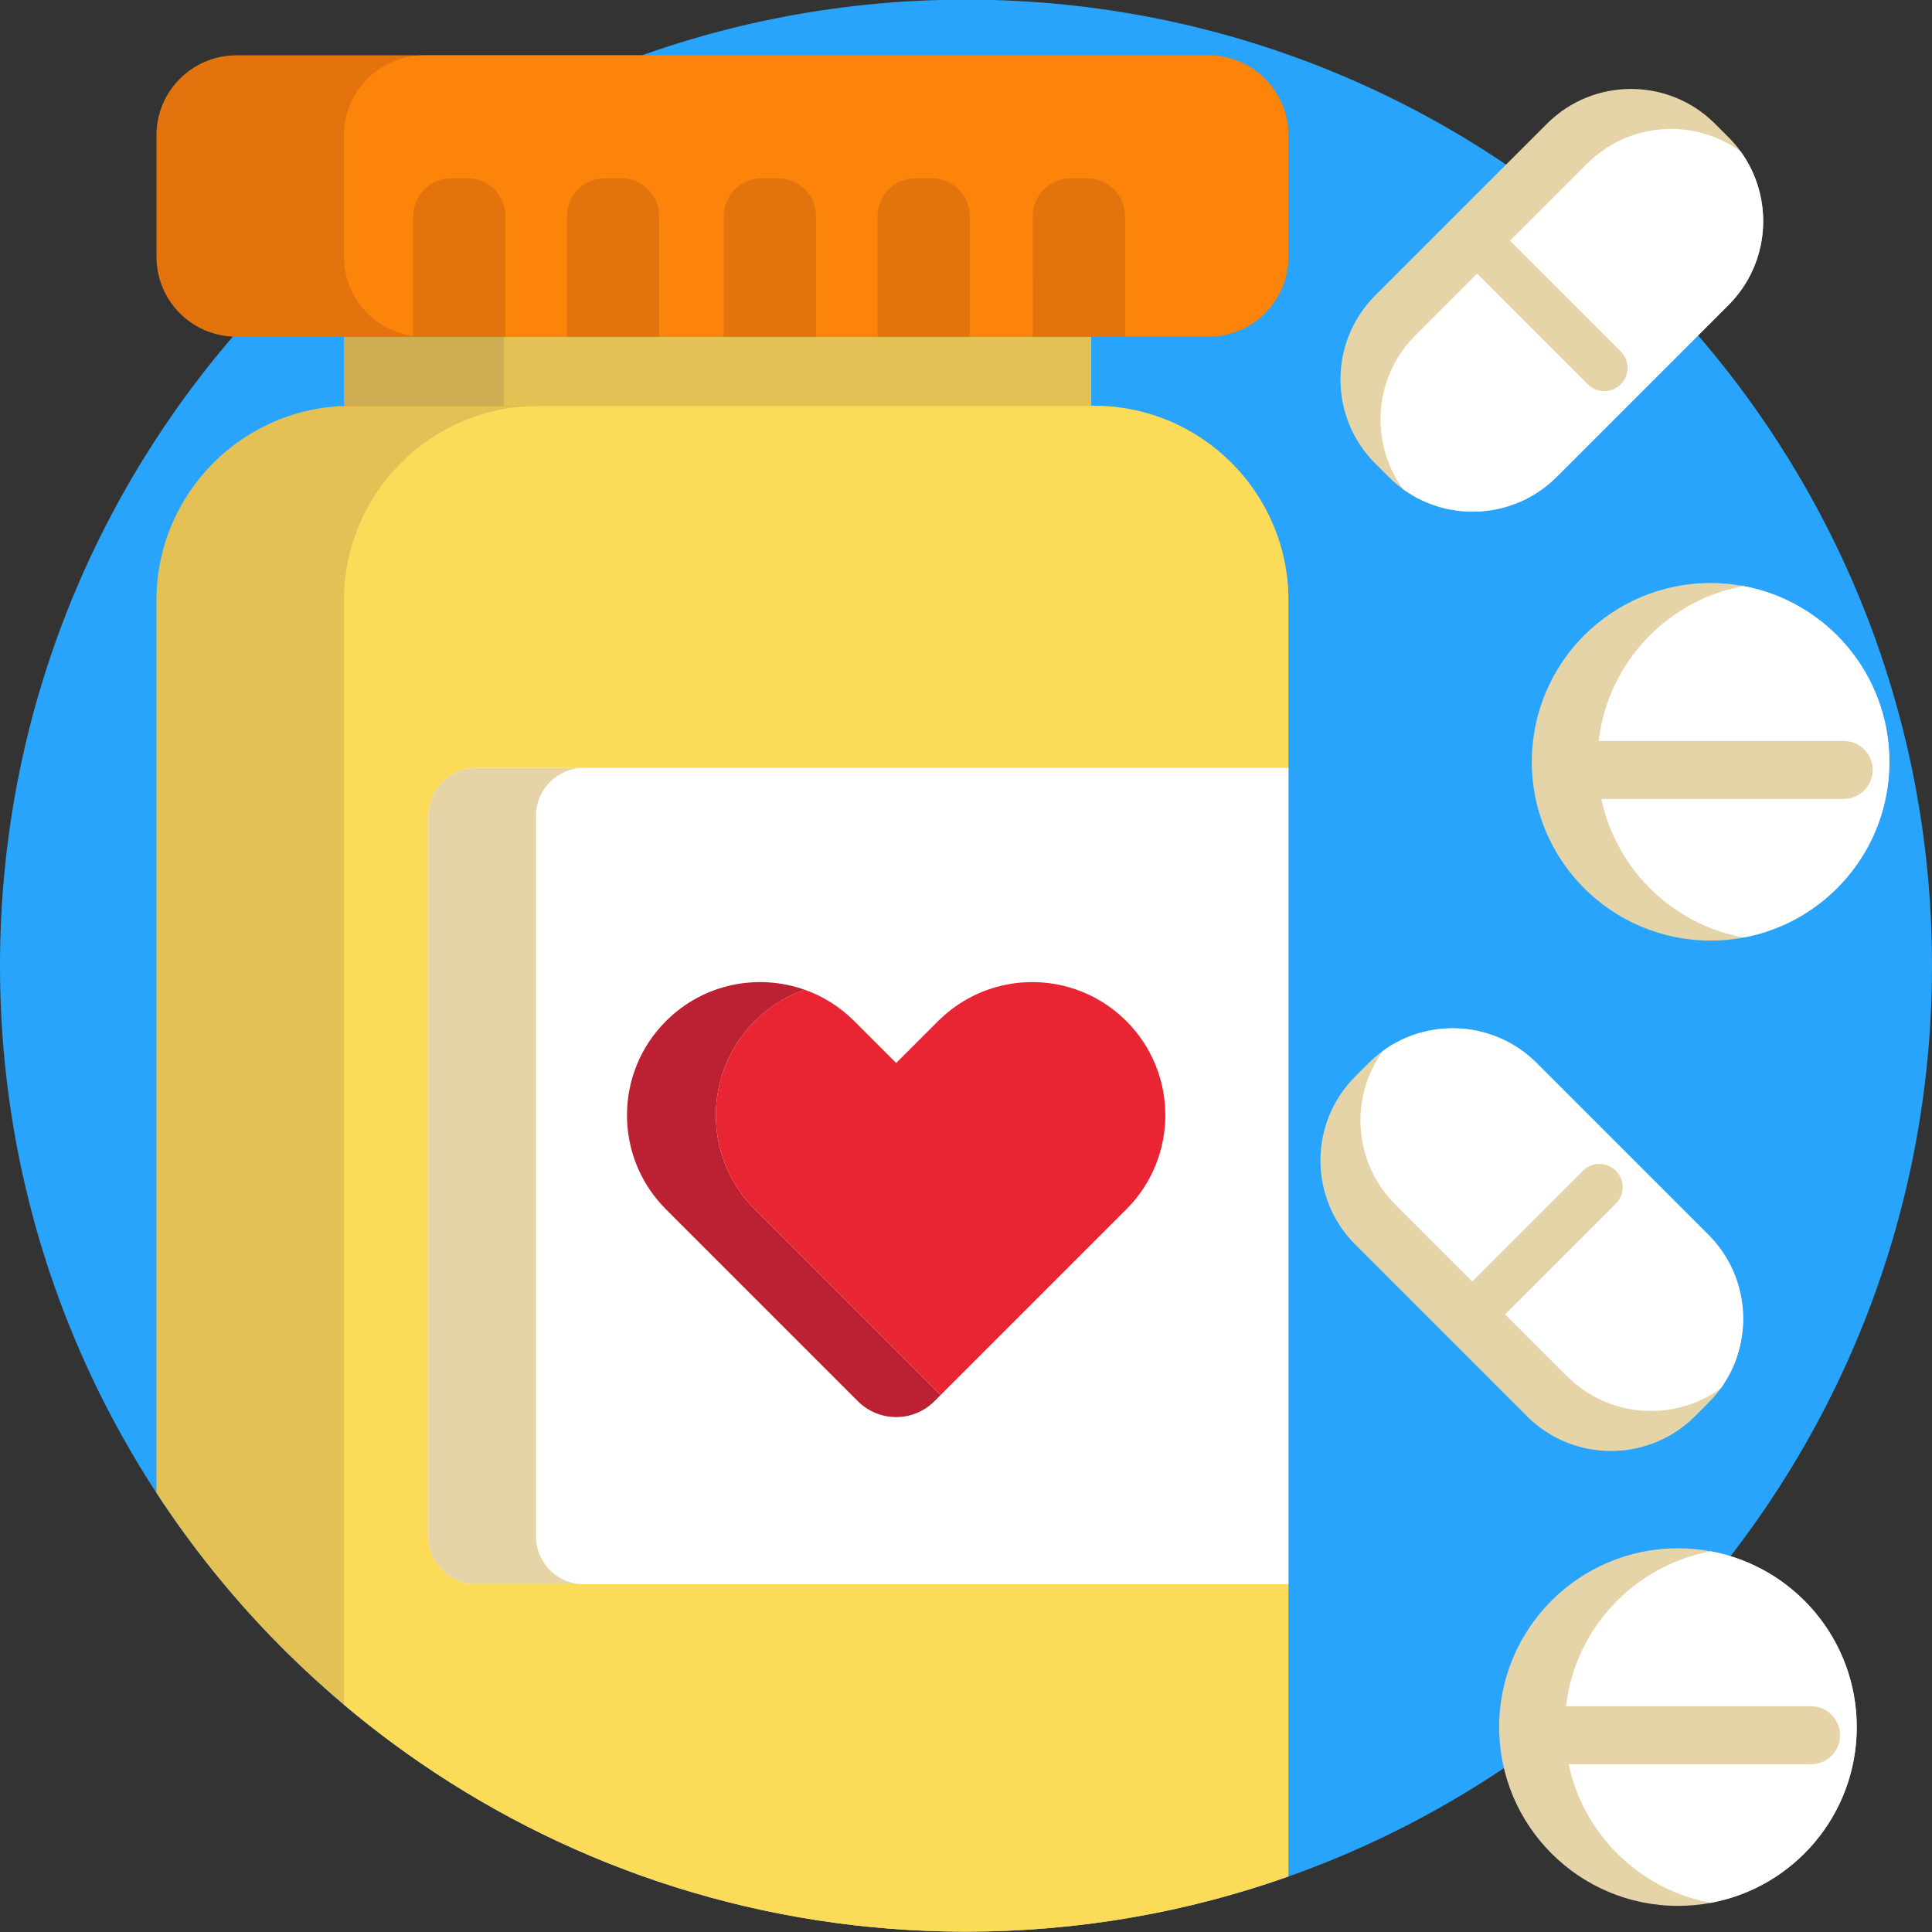 <?xml version="1.0" encoding="iso-8859-1"?>
<!-- Generator: Adobe Illustrator 22.0.1, SVG Export Plug-In . SVG Version: 6.00 Build 0)  -->
<svg version="1.1" id="Icons" xmlns="http://www.w3.org/2000/svg" xmlns:xlink="http://www.w3.org/1999/xlink" x="0px" y="0px"
	 viewBox="0 0 512 512" style="enable-background:new 0 0 512 512;" xml:space="preserve">
<rect x="0" y="0" width="512" height="512" fill="#333333" stroke="none"/>
<g>
	<path id="XMLID_58_" style="fill:#29A4FC;" d="M512,255.904c0,70.692-28.654,134.692-74.981,181.019S326.692,511.904,256,511.904
		S121.308,483.25,74.981,436.924S0,326.597,0,255.904S28.654,121.212,74.981,74.885S185.308-0.096,256-0.096
		s134.692,28.654,181.019,74.981S512,185.212,512,255.904z"/>
	<g id="XMLID_15_">
		<g id="XMLID_21_">
			<g id="XMLID_31_">
				<path id="XMLID_107_" style="fill:#E3C155;" d="M341.44,159.124v169.08v169.08c-13.36,4.735-27.23,8.39-41.505,10.861
					s-28.955,3.759-43.935,3.759c-26.84,0-52.717-4.133-77.03-11.796s-47.06-18.859-67.64-32.984c-2.34-1.6-4.65-3.24-6.931-4.919
					s-4.534-3.396-6.759-5.151c-1.095-0.86-2.183-1.73-3.263-2.611s-2.153-1.774-3.218-2.679c-0.66-0.55-1.317-1.107-1.971-1.67
					s-1.304-1.13-1.949-1.7c-2.635-2.31-5.225-4.675-7.766-7.093c-2.541-2.417-5.034-4.887-7.474-7.407
					c-5.675-5.865-11.072-12.003-16.17-18.39c-5.098-6.387-9.895-13.025-14.37-19.89V277.369V159.124
					c0-14.24,5.772-27.132,15.104-36.465s22.221-15.105,36.456-15.105h98.425h98.425c14.24,0,27.133,5.773,36.465,15.105
					S341.44,144.884,341.44,159.124z"/>
				<path id="XMLID_105_" style="fill:#FCDB59;" d="M341.44,159.124v169.08v169.08c-13.36,4.735-27.23,8.39-41.505,10.861
					s-28.955,3.759-43.935,3.759c-26.84,0-52.717-4.133-77.03-11.796s-47.06-18.859-67.64-32.984c-2.34-1.6-4.65-3.24-6.931-4.919
					s-4.534-3.396-6.759-5.151c-1.095-0.86-2.183-1.73-3.263-2.611s-2.153-1.774-3.218-2.679v-146.32v-146.32
					c0-14.24,5.773-27.132,15.104-36.465s22.221-15.105,36.456-15.105h73.575h73.575c14.24,0,27.133,5.773,36.465,15.105
					S341.44,144.884,341.44,159.124z"/>
				<polygon id="XMLID_87_" style="fill:#CFAD52;" points="289.182,89.228 289.182,98.39 289.182,107.551 190.173,107.551 
					91.163,107.551 91.163,98.39 91.163,89.228 190.173,89.228 				"/>
				<polygon id="XMLID_86_" style="fill:#E3C155;" points="289.182,89.228 289.182,98.39 289.182,107.551 211.362,107.551 
					133.542,107.551 133.542,98.39 133.542,89.228 211.362,89.228 				"/>
				<path id="XMLID_85_" style="fill:#E3740D;" d="M341.437,35.849v16.098v16.098c0,5.849-2.371,11.145-6.205,14.978
					c-3.834,3.834-9.129,6.205-14.978,6.205H191.45H62.646c-5.849,0-11.145-2.371-14.978-6.205
					c-3.834-3.834-6.205-9.129-6.205-14.978V51.947V35.849c0-5.849,2.371-11.145,6.205-14.978s9.129-6.205,14.978-6.205H191.45
					h128.804c5.849,0,11.145,2.371,14.978,6.205S341.437,30,341.437,35.849z"/>
				<path id="XMLID_71_" style="fill:#FC840A;" d="M341.437,35.849v16.098v16.098c0,5.849-2.371,11.145-6.205,14.978
					c-3.834,3.834-9.129,6.205-14.978,6.205H216.3H112.346c-5.849,0-11.145-2.371-14.978-6.205
					c-3.834-3.834-6.205-9.129-6.205-14.978V51.947V35.849c0-5.849,2.371-11.145,6.205-14.978c3.834-3.834,9.129-6.205,14.978-6.205
					H216.3h103.954c5.849,0,11.145,2.371,14.978,6.205S341.437,30,341.437,35.849z"/>
				<path id="XMLID_30_" style="fill:#E3740D;" d="M133.945,89.228h-12.223h-12.223V73.245V57.261c0-2.761,1.119-5.261,2.929-7.071
					c1.81-1.81,4.31-2.929,7.071-2.929h2.223h2.223c2.761,0,5.261,1.119,7.071,2.929s2.929,4.31,2.929,7.071v15.984V89.228z"/>
				<path id="XMLID_29_" style="fill:#E3740D;" d="M174.69,89.228h-12.223h-12.223V73.245V57.261c0-2.761,1.119-5.261,2.929-7.071
					c1.81-1.81,4.31-2.929,7.071-2.929h2.223h2.223c2.761,0,5.261,1.119,7.071,2.929c1.81,1.81,2.929,4.31,2.929,7.071v15.984
					V89.228z"/>
				<path id="XMLID_28_" style="fill:#E3740D;" d="M216.249,89.228h-12.223h-12.223V73.245V57.261c0-2.761,1.119-5.261,2.929-7.071
					c1.81-1.81,4.31-2.929,7.071-2.929h2.223h2.223c2.761,0,5.261,1.119,7.071,2.929c1.81,1.81,2.929,4.31,2.929,7.071v15.984
					V89.228z"/>
				<path id="XMLID_27_" style="fill:#E3740D;" d="M256.994,89.228h-12.223h-12.223V73.245V57.261c0-2.761,1.119-5.261,2.929-7.071
					s4.31-2.929,7.071-2.929h2.223h2.223c2.761,0,5.261,1.119,7.071,2.929s2.929,4.31,2.929,7.071v15.984V89.228z"/>
				<path id="XMLID_26_" style="fill:#E3740D;" d="M298.146,89.228h-12.223h-12.223V73.245V57.261c0-2.761,1.119-5.261,2.929-7.071
					c1.81-1.81,4.31-2.929,7.071-2.929h2.223h2.223c2.761,0,5.261,1.119,7.071,2.929s2.929,4.31,2.929,7.071v15.984V89.228z"/>
			</g>
			<path id="XMLID_25_" style="fill:#FFFFFF;" d="M341.437,419.837H233.83H126.222c-3.502,0-6.672-1.419-8.966-3.714
				c-2.295-2.295-3.714-5.465-3.714-8.966V311.67v-95.486c0-3.502,1.419-6.672,3.714-8.966s5.465-3.714,8.966-3.714H233.83h107.608
				V311.67V419.837z"/>
			<path id="XMLID_22_" style="fill:#E6D4A9;" d="M142.052,407.157V311.67v-95.487c0-3.502,1.419-6.672,3.714-8.966
				s5.465-3.714,8.966-3.714h-14.255h-14.255c-3.502,0-6.672,1.419-8.966,3.714s-3.714,5.465-3.714,8.966v95.487v95.487
				c0,3.502,1.419,6.672,3.714,8.966c2.295,2.295,5.465,3.714,8.966,3.714h14.255h14.255c-3.502,0-6.672-1.419-8.966-3.714
				C143.471,413.829,142.052,410.658,142.052,407.157z"/>
			<g id="XMLID_23_">
				<path id="XMLID_24_" style="fill:#E6D4A9;" d="M458.036,80.88l-22.744,22.744l-22.744,22.744
					c-5.551,5.551-12.655,8.597-19.912,9.139c-7.257,0.543-14.665-1.418-20.824-5.88c-0.668-0.484-1.321-0.999-1.956-1.542
					c-0.635-0.544-1.254-1.116-1.855-1.717l-1.768-1.768l-1.768-1.768c-6.152-6.152-9.228-14.213-9.228-22.274
					s3.076-16.122,9.228-22.274l22.744-22.744l22.744-22.744c6.152-6.152,14.213-9.228,22.274-9.228
					c8.061,0,16.122,3.076,22.274,9.228l1.768,1.768l1.768,1.768c0.601,0.601,1.174,1.22,1.717,1.855s1.058,1.288,1.542,1.956
					c4.462,6.159,6.422,13.568,5.88,20.824C466.633,68.224,463.587,75.329,458.036,80.88z"/>
				<path id="XMLID_526_" style="fill:#FFFFFF;" d="M458.036,80.88l-22.744,22.744l-22.744,22.744
					c-5.551,5.551-12.655,8.597-19.912,9.139c-7.257,0.543-14.665-1.418-20.824-5.88c-4.462-6.159-6.422-13.568-5.88-20.824
					c0.543-7.257,3.589-14.361,9.139-19.912l22.744-22.744l22.744-22.744c5.551-5.551,12.655-8.597,19.912-9.139
					c7.257-0.543,14.665,1.418,20.824,5.88c4.462,6.159,6.422,13.568,5.88,20.824C466.633,68.224,463.587,75.329,458.036,80.88z"/>
				<path id="XMLID_1042_" style="fill:#E6D4A9;" d="M420.795,101.857l-15.203-15.203L390.39,71.451
					c-1.204-1.204-1.806-2.782-1.806-4.36s0.602-3.156,1.806-4.36v0v0c1.204-1.204,2.782-1.806,4.36-1.806s3.156,0.602,4.361,1.806
					l15.203,15.203l15.203,15.203c1.204,1.204,1.806,2.782,1.806,4.36s-0.602,3.156-1.806,4.36h0v0
					c-1.204,1.204-2.782,1.806-4.36,1.806S421.999,103.061,420.795,101.857z"/>
			</g>
			<g id="XMLID_1043_">
				<path id="XMLID_1342_" style="fill:#E6D4A9;" d="M407.245,281.731l22.744,22.744l22.744,22.744
					c5.551,5.551,8.597,12.655,9.139,19.912c0.543,7.257-1.418,14.665-5.88,20.824c-0.484,0.668-0.999,1.321-1.542,1.956
					s-1.116,1.254-1.717,1.855l-1.768,1.768l-1.768,1.768c-6.152,6.152-14.213,9.228-22.274,9.228
					c-8.061,0-16.122-3.076-22.274-9.228l-22.744-22.744l-22.744-22.744c-6.152-6.152-9.228-14.213-9.228-22.274
					c0-8.061,3.076-16.122,9.228-22.274l1.768-1.768l1.768-1.768c0.601-0.601,1.22-1.174,1.855-1.717
					c0.636-0.544,1.288-1.058,1.956-1.542c6.159-4.462,13.568-6.422,20.824-5.88C394.589,273.135,401.694,276.181,407.245,281.731z"
					/>
				<path id="XMLID_1343_" style="fill:#FFFFFF;" d="M407.245,281.731l22.744,22.744l22.744,22.744
					c5.551,5.551,8.597,12.655,9.139,19.912c0.543,7.257-1.418,14.665-5.88,20.824c-6.159,4.462-13.568,6.422-20.824,5.88
					c-7.257-0.543-14.361-3.589-19.912-9.139l-22.744-22.744l-22.744-22.744c-5.551-5.551-8.597-12.655-9.139-19.912
					c-0.543-7.257,1.418-14.665,5.88-20.824c6.159-4.462,13.568-6.422,20.824-5.88C394.589,273.135,401.694,276.181,407.245,281.731
					z"/>
				<path id="XMLID_1432_" style="fill:#E6D4A9;" d="M428.222,318.972l-15.203,15.203l-15.203,15.203
					c-1.204,1.204-2.782,1.806-4.361,1.806s-3.156-0.602-4.36-1.806h0l0,0c-1.204-1.204-1.806-2.782-1.806-4.36
					s0.602-3.156,1.806-4.361l15.203-15.203l15.203-15.203c1.204-1.204,2.782-1.806,4.361-1.806s3.156,0.602,4.36,1.806v0l0,0
					c1.204,1.204,1.806,2.782,1.806,4.36S429.426,317.768,428.222,318.972z"/>
			</g>
			<g id="XMLID_1433_">
				<path id="XMLID_1434_" style="fill:#E6D4A9;" d="M492.057,457.693c0,11.6-4.168,22.225-11.086,30.46
					c-6.919,8.235-16.589,14.08-27.594,16.12c-1.41,0.265-2.843,0.465-4.294,0.599s-2.921,0.201-4.406,0.201
					c-13.085,0-24.93-5.303-33.504-13.876c-8.574-8.574-13.876-20.419-13.876-33.504c0-13.085,5.302-24.93,13.876-33.504
					c8.574-8.574,20.419-13.876,33.504-13.876c1.485,0,2.955,0.068,4.406,0.201c1.451,0.134,2.884,0.334,4.294,0.599
					c11.005,2.04,20.675,7.885,27.594,16.12C487.889,435.468,492.057,446.093,492.057,457.693z"/>
				<path id="XMLID_1435_" style="fill:#FFFFFF;" d="M492.057,457.693c0,11.6-4.168,22.225-11.086,30.46
					c-6.919,8.235-16.589,14.08-27.594,16.12c-11.005-2.045-20.675-7.89-27.594-16.124c-6.919-8.234-11.086-18.856-11.086-30.456
					s4.167-22.223,11.086-30.456c6.919-8.234,16.589-14.079,27.594-16.124c11.005,2.04,20.675,7.885,27.594,16.12
					C487.889,435.468,492.057,446.093,492.057,457.693z"/>
				<path id="XMLID_1436_" style="fill:#E6D4A9;" d="M406.297,459.859L406.297,459.859L406.297,459.859
					c0-2.123,0.861-4.045,2.252-5.437c1.391-1.391,3.314-2.252,5.437-2.252h32.978h32.978c2.123,0,4.045,0.861,5.437,2.252
					s2.252,3.314,2.252,5.437l0,0l0,0c0,2.123-0.861,4.045-2.252,5.437s-3.314,2.252-5.437,2.252h-32.978h-32.978
					c-2.123,0-4.045-0.861-5.437-2.252C407.157,463.905,406.297,461.982,406.297,459.859z"/>
			</g>
			<g id="XMLID_1437_">
				<path id="XMLID_1438_" style="fill:#E6D4A9;" d="M500.707,201.884c0,11.6-4.168,22.225-11.086,30.46
					c-6.919,8.235-16.589,14.08-27.594,16.12c-1.41,0.265-2.843,0.465-4.294,0.599c-1.451,0.134-2.921,0.201-4.406,0.201
					c-13.085,0-24.93-5.303-33.504-13.876c-8.574-8.574-13.876-20.419-13.876-33.504c0-13.085,5.302-24.93,13.876-33.504
					s20.419-13.876,33.504-13.876c1.485,0,2.955,0.068,4.406,0.201c1.451,0.134,2.884,0.334,4.294,0.599
					c11.005,2.04,20.675,7.885,27.594,16.12C496.54,179.659,500.707,190.284,500.707,201.884z"/>
				<path id="XMLID_1468_" style="fill:#FFFFFF;" d="M500.707,201.884c0,11.6-4.168,22.225-11.086,30.46
					c-6.919,8.235-16.589,14.08-27.594,16.12c-11.005-2.045-20.675-7.89-27.594-16.124c-6.919-8.234-11.086-18.856-11.086-30.456
					s4.167-22.223,11.086-30.456c6.919-8.234,16.589-14.079,27.594-16.124c11.005,2.04,20.675,7.885,27.594,16.12
					C496.54,179.659,500.707,190.284,500.707,201.884z"/>
				<path id="XMLID_1469_" style="fill:#E6D4A9;" d="M414.947,204.05L414.947,204.05L414.947,204.05
					c0-2.123,0.861-4.045,2.252-5.437c1.391-1.391,3.314-2.252,5.437-2.252h32.978h32.978c2.123,0,4.045,0.861,5.437,2.252
					c1.391,1.391,2.252,3.314,2.252,5.437v0l0,0c0,2.123-0.861,4.045-2.252,5.437c-1.391,1.391-3.314,2.252-5.437,2.252h-32.978
					h-32.978c-2.123,0-4.045-0.861-5.437-2.252C415.808,208.096,414.947,206.174,414.947,204.05z"/>
			</g>
		</g>
		<g id="XMLID_1470_">
			<path id="XMLID_2503_" style="fill:#BB2133;" d="M200.04,320.483c-6.888-6.888-10.332-15.916-10.332-24.943
				c0-9.028,3.444-18.055,10.332-24.943l0,0l0,0c1.923-1.923,4.013-3.577,6.223-4.963c2.21-1.386,4.541-2.503,6.945-3.352
				c-6.206-2.193-12.904-2.596-19.291-1.211s-12.463,4.56-17.428,9.525l0,0l0,0c-6.888,6.888-10.332,15.916-10.332,24.943
				c0,9.028,3.444,18.056,10.332,24.943l5.557,5.557l5.557,5.557l19.873,19.873l19.873,19.873c2.8,2.8,6.471,4.201,10.141,4.201
				s7.341-1.4,10.141-4.201l0.817-0.817l0.817-0.817l-19.056-19.056l-19.056-19.056l-5.557-5.557L200.04,320.483z"/>
			<path id="XMLID_2502_" style="fill:#E92433;" d="M298.49,270.596L298.49,270.596L298.49,270.596
				c-1.923-1.923-4.013-3.577-6.223-4.963c-2.21-1.386-4.541-2.503-6.945-3.352c-6.071-2.145-12.61-2.575-18.869-1.294
				s-12.238,4.275-17.188,8.979c-0.11,0.105-0.222,0.208-0.332,0.312c-0.111,0.104-0.221,0.209-0.329,0.317l-5.557,5.557
				l-5.557,5.557l-5.557-5.557l-5.557-5.557c-1.923-1.923-4.013-3.577-6.223-4.963c-2.21-1.386-4.541-2.503-6.945-3.352
				c-2.404,0.849-4.734,1.966-6.945,3.352c-2.21,1.386-4.3,3.04-6.223,4.963l0,0l0,0c-6.888,6.888-10.332,15.916-10.332,24.943
				c0,9.028,3.444,18.056,10.332,24.943l5.557,5.557l5.557,5.557l19.056,19.056l19.056,19.056l19.056-19.056l19.056-19.056
				l5.557-5.557l5.557-5.557c6.888-6.888,10.332-15.916,10.332-24.943C308.822,286.512,305.378,277.484,298.49,270.596z"/>
		</g>
	</g>
</g>
</svg>
